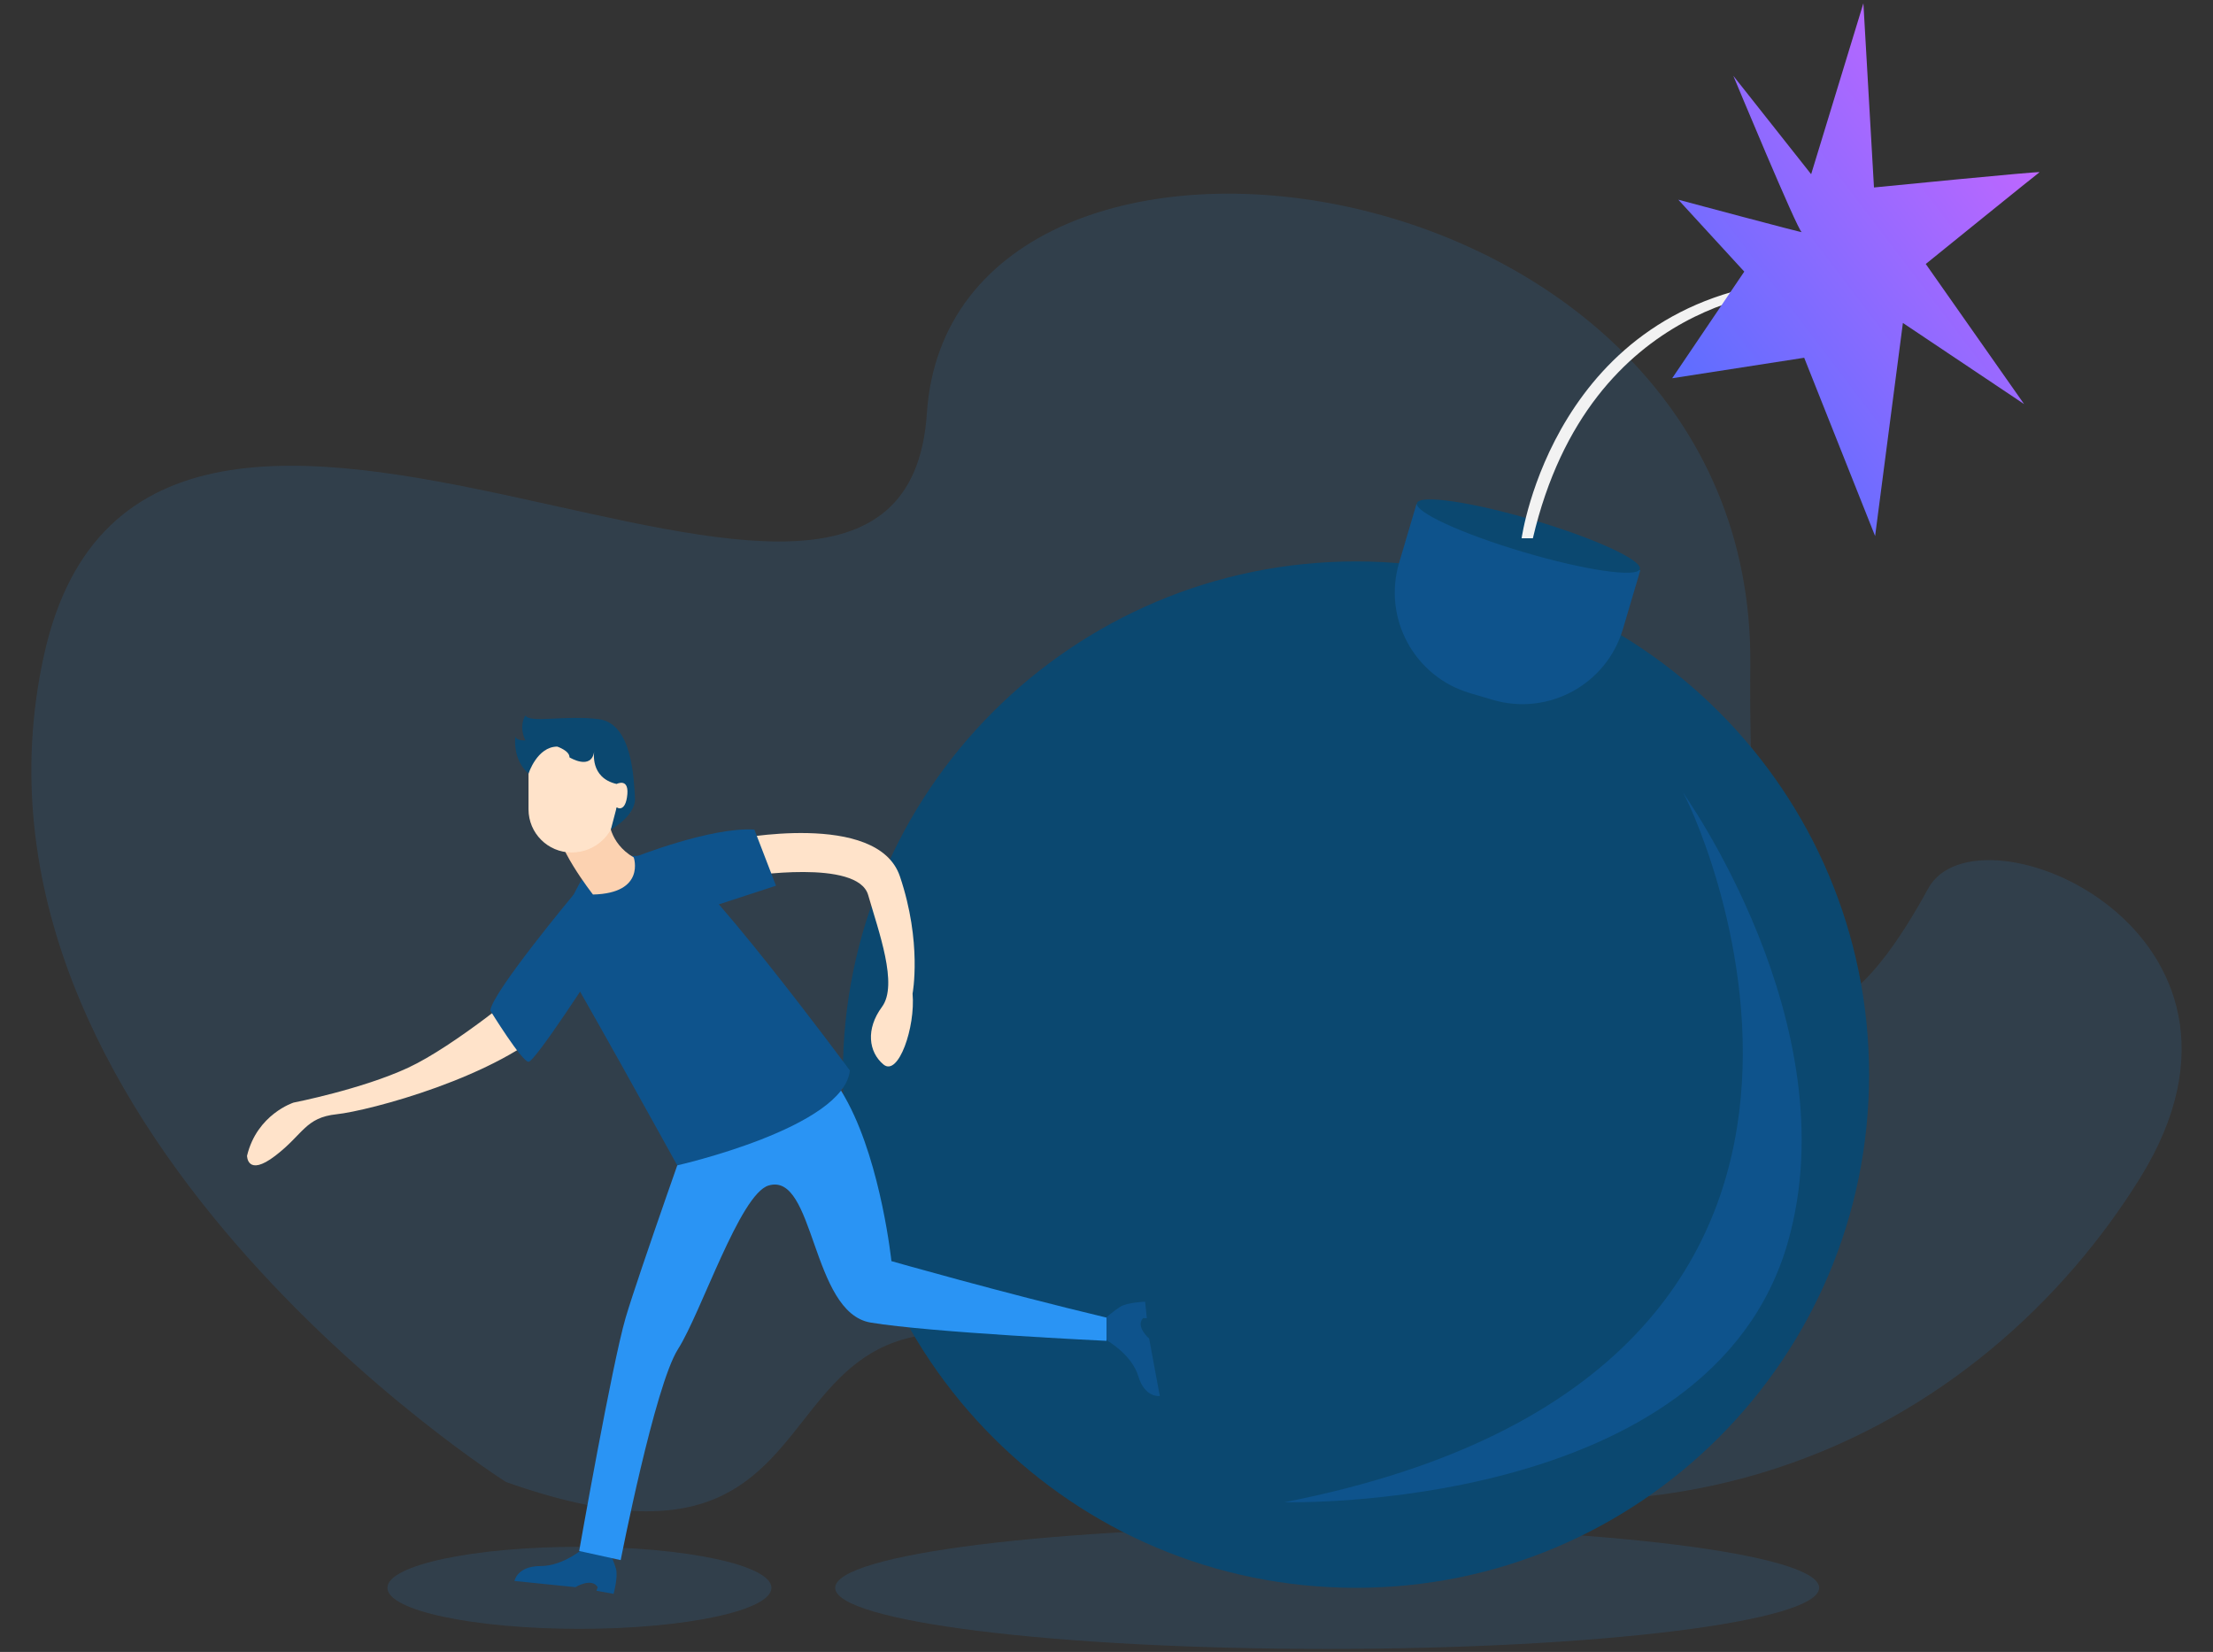 <svg width="414" height="309" viewBox="0 0 414 309" fill="none" xmlns="http://www.w3.org/2000/svg">
<rect x="0" y="0" width="414" height="309" fill="#333333" stroke="none"/>
<g clip-path="url(#clip0)">
<path opacity="0.13" d="M94.645 277.202C94.645 277.202 -11.137 210.167 8.239 122.513C27.616 34.858 168.785 146.502 173.398 77.302C178.011 8.101 328.3 28.031 327.445 124.358C326.589 220.685 351.474 183.177 360.701 166.224C369.927 149.27 428.979 174.182 400.376 220.316C371.772 266.45 308.108 305.202 218.609 261.836C129.109 218.471 171.825 304.561 94.645 277.202Z" fill="#2A94F4"/>
<path opacity="0.13" d="M248.281 308.433C299.111 308.433 340.318 303.316 340.318 297.005C340.318 290.693 299.111 285.576 248.281 285.576C197.45 285.576 156.244 290.693 156.244 297.005C156.244 303.316 197.45 308.433 248.281 308.433Z" fill="#2A94F4"/>
<path opacity="0.13" d="M108.396 304.676C128.235 304.676 144.317 301.242 144.317 297.005C144.317 292.768 128.235 289.334 108.396 289.334C88.558 289.334 72.476 292.768 72.476 297.005C72.476 301.242 88.558 304.676 108.396 304.676Z" fill="#2A94F4"/>
<path d="M253.667 297.004C306.683 297.004 349.661 254.027 349.661 201.011C349.661 147.995 306.683 105.018 253.667 105.018C200.652 105.018 157.674 147.995 157.674 201.011C157.674 254.027 200.652 297.004 253.667 297.004Z" fill="#0B4870"/>
<path d="M137.106 157.035C137.106 157.035 164.162 151.541 168.349 163.919C172.535 176.296 170.721 185.857 170.721 185.857C171.279 192.142 168.069 201.442 165.278 199.116C162.487 196.79 161.928 192.487 164.999 188.335C168.069 184.182 164.367 174.227 162.413 167.415C160.459 160.603 139.755 163.919 139.755 163.919L137.106 157.035ZM98.415 184.494C98.415 184.494 85.055 195.68 76.355 199.719C67.655 203.758 54.916 206.244 54.916 206.244C54.916 206.244 48.08 208.419 46.216 216.187C46.216 216.187 46.216 220.226 51.498 216.187C56.78 212.148 57.091 209.041 62.994 208.419C68.897 207.797 93.384 201.434 103.896 191.045C103.896 191.045 103.309 181.931 98.415 184.494Z" fill="#FFE3CA"/>
<path d="M109.462 289.372C109.462 289.372 105.545 292.933 101.13 292.933C96.714 292.933 96.249 295.722 96.249 295.722L107.641 296.884C107.641 296.884 110.659 295.025 111.821 296.884L111.588 297.552L114.784 298.133C114.784 298.133 115.685 294.88 115.22 293.369C114.755 291.858 114.029 290.377 114.029 290.377L109.286 289.333L109.462 289.372ZM207.283 250.861C207.283 250.861 211.763 253.426 212.968 257.466C214.172 261.506 216.971 261.134 216.971 261.134L214.978 250.38C214.978 250.38 212.373 248.151 213.838 246.556L214.542 246.578L214.227 243.488C214.227 243.488 210.863 243.594 209.542 244.451C208.221 245.308 206.999 246.395 206.999 246.395V250.544" fill="#0E538C"/>
<path d="M145.479 193.326C145.479 193.326 152.47 194.569 158.684 206.376C164.898 218.183 166.763 235.894 166.763 235.894C166.763 235.894 187.425 241.797 207 246.458V250.808C207 250.808 174.064 249.254 162.879 247.39C151.693 245.526 152.47 219.115 143.77 221.756C138.41 223.383 131.186 245.526 126.836 252.361C122.486 259.197 116.117 291.822 116.117 291.822L108.349 290.113C108.349 290.113 114.534 255.006 117.049 246.458C119.379 238.534 130.564 206.997 130.564 206.997L145.479 193.326Z" fill="#2A94F4"/>
<path d="M108.395 165.285C108.395 165.285 102.402 176.005 104.249 178.335C106.095 180.665 126.696 217.983 126.696 217.983C126.696 217.983 157.829 210.96 158.994 200.24C158.994 200.24 129.529 160.391 124.804 160.158C120.078 159.925 114.485 160.275 114.485 160.275C114.485 160.275 109.967 162.242 108.395 165.285Z" fill="#0E538C"/>
<path d="M113.902 153.05C113.902 153.05 113.786 157.594 118.563 160.391C118.563 160.391 120.835 167.09 110.931 167.323C110.931 167.323 103.299 157.594 104.348 153.866C105.397 150.137 113.902 153.05 113.902 153.05Z" fill="#FCD2B1"/>
<path d="M106.951 159.46C102.489 159.46 98.872 155.843 98.872 151.381V144.707C98.872 140.156 102.561 136.467 107.113 136.467C111.663 136.467 117.282 140.577 117.282 145.128L117.92 151.968L115.353 151.057C115.353 155.698 111.591 159.46 106.951 159.46Z" fill="#FFE3CA"/>
<path d="M111.165 140.526C111.165 140.526 110.278 145.477 115.353 146.643C115.353 146.643 117.92 145.303 117.282 149.206C116.828 151.987 115.353 151.058 115.353 151.058L114.272 155.18C114.272 155.18 119.013 152.585 118.789 149.206C118.564 145.827 118.331 135.341 112.039 134.525C105.747 133.71 99.106 135.341 98.29 133.826C98.29 133.826 96.954 135.708 98.29 138.487C98.29 138.487 96.426 138.603 96.426 137.671C96.426 137.671 95.726 141.956 98.873 144.707C98.873 144.707 100.471 139.67 104.25 139.652C104.25 139.652 106.592 140.438 106.533 141.662C106.533 141.662 110.649 144.203 111.165 140.526Z" fill="#0B4870"/>
<path d="M107.322 167.324C107.322 167.324 92.036 185.667 91.726 189.031C91.726 189.031 97.629 198.609 98.872 198.609C100.115 198.609 111.519 180.898 111.519 180.898L107.322 167.324ZM118.563 160.391C118.563 160.391 133.05 154.628 141.129 155.179L145.168 165.673L131.866 170.023L118.563 160.391ZM314.644 147.963C315.727 148.545 367.693 256.087 240.303 280.988C240.303 280.988 320.057 283.153 334.492 232.269C346.055 191.511 314.644 147.963 314.644 147.963ZM279.249 130.905L274.973 129.64C264.591 126.569 258.665 115.663 261.737 105.281L264.989 94.287L306.861 106.675L303.609 117.669C300.537 128.05 289.631 133.976 279.249 130.905Z" fill="#0E538C"/>
<path d="M306.775 106.443C307.265 104.787 298.328 100.683 286.814 97.276C275.299 93.87 265.568 92.451 265.078 94.107C264.588 95.763 273.525 99.867 285.039 103.274C296.554 106.68 306.285 108.099 306.775 106.443Z" fill="#0B4870"/>
<path d="M284.659 100.687C284.659 100.687 290.734 56.539 335.723 52.449L335.122 54.254C335.122 54.254 297.47 54.975 286.764 100.687H284.659Z" fill="#F2F2F2"/>
<path d="M313.969 37.355L326.311 50.807L312.827 70.751L337.521 66.918L350.788 100.268L355.987 60.41L378.66 75.583L360.264 49.379C360.264 49.379 381.147 32.47 381.55 32.214C381.952 31.958 350.577 35.066 350.577 35.066L348.596 0.613L338.822 32.589L324.264 14.182C324.264 14.182 336.271 43.075 337.049 43.409C337.828 43.744 313.969 37.355 313.969 37.355Z" fill="url(#paint0_linear)"/>
</g>
<defs>
<linearGradient id="paint0_linear" x1="381.554" y1="0.613" x2="294.005" y2="67.139" gradientUnits="userSpaceOnUse">
<stop stop-color="#D665FF"/>
<stop offset="1" stop-color="#4C6FFF"/>
</linearGradient>
<clipPath id="clip0">
<rect width="413.277" height="307.82" fill="white" transform="translate(0.361 0.613)"/>
</clipPath>
</defs>
</svg>
